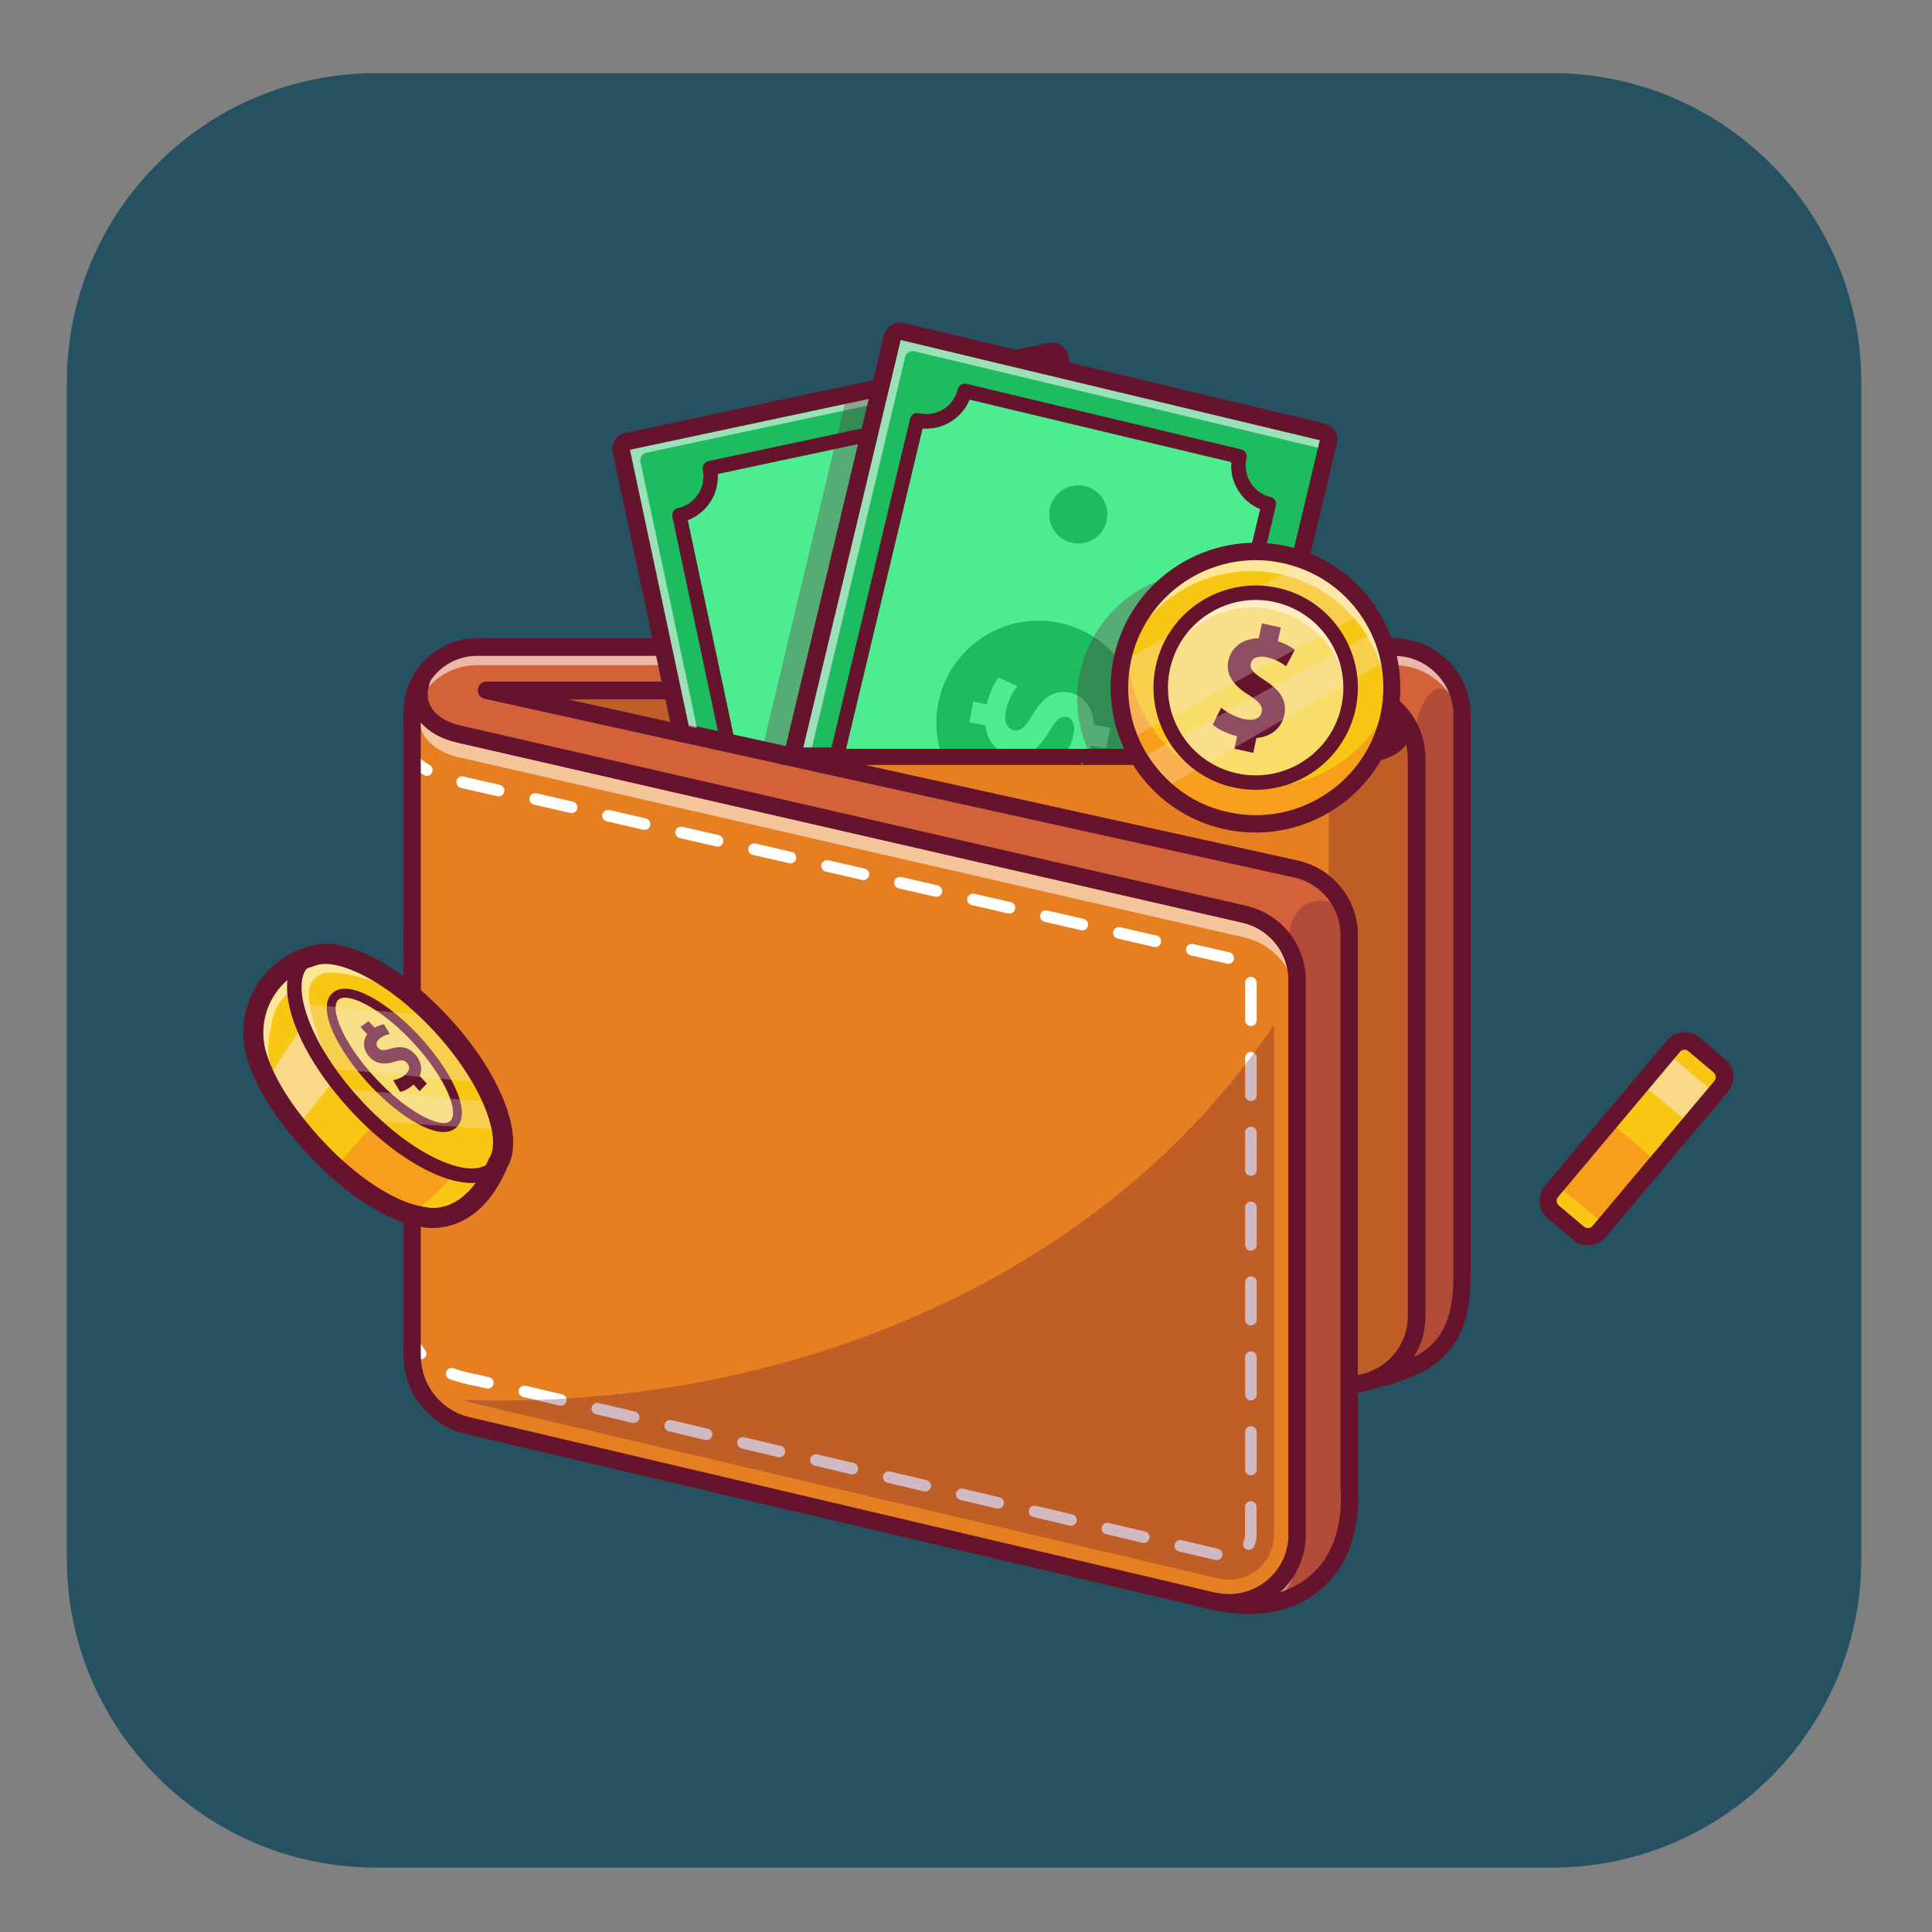 <?xml version="1.0" encoding="utf-8"?>
<!-- Generator: Adobe Illustrator 27.6.1, SVG Export Plug-In . SVG Version: 6.00 Build 0)  -->
<svg version="1.1" id="Layer_1" xmlns="http://www.w3.org/2000/svg" xmlns:xlink="http://www.w3.org/1999/xlink" x="0px" y="0px"
	 viewBox="0 0 150 150" style="enable-background:new 0 0 150 150;" xml:space="preserve">
<rect x="0" y="0" width="150" height="150" fill="#808080" stroke="none"/>
<style type="text/css">
	.st0{fill:#E67E22;}
	.st1{fill:#66142E;}
	.st2{fill:#FFFFFF;}
	.st3{opacity:0.55;}
	.st4{fill:none;stroke:#66142E;stroke-width:0;stroke-miterlimit:10;}
	.st5{opacity:0.3;}
	.st6{fill:#D3623B;}
	.st7{fill:#1EBC61;}
	.st8{fill:#4EEC91;}
	.st9{fill:#F7C714;}
	.st10{fill:#F89E1D;}
	.st11{fill:#F9DD6A;}
	.st12{opacity:0.27;}
	.st13{fill:#FCE5E5;}
	.st14{opacity:0.27;clip-path:url(#SVGID_00000083079260355057839800000009950775428000519339_);}
</style>
<g>
	<g>
		<defs>
			<path id="SVGID_1_" d="M120.51,145H29.2c-13.26,0-24.01-10.75-24.01-24.01v-91.3c0-13.26,10.75-24.01,24.01-24.01h91.3
				c13.26,0,24.01,10.75,24.01,24.01v91.3C144.52,134.25,133.77,145,120.51,145z"/>
		</defs>
		<use xlink:href="#SVGID_1_"  style="overflow:visible;fill:#265160;"/>
		<clipPath id="SVGID_00000054987332463113641160000016071102561851628708_">
			<use xlink:href="#SVGID_1_"  style="overflow:visible;"/>
		</clipPath>
	</g>
</g>
<g>
	<g>
		<g>
			<g>
				<g>
					<path class="st0" d="M95.43,124.56c-0.36,0-0.73-0.04-1.09-0.11c-0.05-0.01-0.11-0.02-0.16-0.04L36.3,110.8
						c-1.31-0.31-2.47-1.07-3.27-2.15l-0.04-0.05c-0.72-0.99-1.1-2.15-1.1-3.38V55.29c0-1.02,0.3-2.01,0.87-2.86l0.2,0.11
						c-0.39,0.91-0.4,1.78-0.03,2.52c0.44,0.87,1.4,1.52,2.7,1.82l61.04,14.01c2.45,0.58,4.16,2.74,4.16,5.26v43.03
						C100.82,122.14,98.4,124.56,95.43,124.56z"/>
				</g>
				<g>
					<path class="st1" d="M32.85,52.49c-0.96,2.24,0.38,3.94,2.74,4.49c0.01,0,0.01,0,0.02,0l61.02,14
						c2.39,0.56,4.08,2.69,4.08,5.15v43.03c0,2.99-2.44,5.29-5.28,5.29c-0.35,0-0.71-0.04-1.07-0.11c-0.05-0.01-0.1-0.02-0.16-0.03
						l-57.89-13.62c-1.34-0.31-2.47-1.1-3.24-2.15h0c-0.68-0.94-1.08-2.08-1.08-3.31V55.29C32,54.26,32.31,53.29,32.85,52.49
						 M32.66,52.37c-0.58,0.87-0.89,1.88-0.89,2.93v49.94c0,1.25,0.39,2.44,1.12,3.44l0.07,0.09h0c0.82,1.08,1.99,1.83,3.3,2.14
						l57.89,13.62c0.05,0.01,0.11,0.03,0.17,0.04c0.36,0.07,0.74,0.11,1.11,0.11c3.03,0,5.5-2.47,5.5-5.51V76.13
						c0-2.57-1.75-4.78-4.25-5.37l-61.02-14l-0.01,0l-0.02,0l0,0c-1.26-0.29-2.19-0.92-2.62-1.76c-0.35-0.7-0.34-1.54,0.04-2.42
						L32.66,52.37L32.66,52.37z"/>
				</g>
			</g>
			<g>
				<g>
					<path class="st2" d="M33.14,60.24c-0.08,0-0.15-0.02-0.22-0.06c-0.48-0.28-0.89-0.6-1.25-0.99c-0.17-0.18-0.16-0.47,0.03-0.63
						c0.18-0.17,0.47-0.16,0.63,0.02c0.3,0.32,0.63,0.59,1.03,0.82c0.22,0.12,0.29,0.4,0.17,0.61
						C33.45,60.16,33.3,60.24,33.14,60.24z"/>
				</g>
				<g>
					<path class="st2" d="M94.46,121.13c-0.03,0-0.07,0-0.1-0.01l-2.83-0.67c-0.24-0.06-0.39-0.3-0.33-0.54
						c0.06-0.24,0.3-0.39,0.54-0.33l2.83,0.67c0.24,0.06,0.39,0.3,0.33,0.54C94.85,120.99,94.67,121.13,94.46,121.13z M96.96,120.33
						c-0.06,0-0.13-0.01-0.19-0.04c-0.23-0.1-0.32-0.37-0.22-0.6c0.07-0.16,0.11-0.34,0.11-0.53V117c0-0.25,0.2-0.45,0.45-0.45
						c0.25,0,0.45,0.2,0.45,0.45v2.17c0,0.32-0.07,0.63-0.2,0.91C97.29,120.23,97.13,120.33,96.96,120.33z M88.8,119.79
						c-0.03,0-0.07,0-0.1-0.01l-2.83-0.67c-0.24-0.06-0.39-0.3-0.33-0.54c0.06-0.24,0.3-0.39,0.54-0.33l2.83,0.67
						c0.24,0.06,0.39,0.3,0.33,0.54C89.19,119.66,89.01,119.79,88.8,119.79z M83.15,118.46c-0.03,0-0.07,0-0.1-0.01l-2.83-0.67
						c-0.24-0.06-0.39-0.3-0.33-0.54c0.06-0.24,0.3-0.39,0.54-0.33l2.83,0.67c0.24,0.06,0.39,0.3,0.33,0.54
						C83.53,118.32,83.35,118.46,83.15,118.46z M77.49,117.13c-0.03,0-0.07,0-0.1-0.01l-2.83-0.67c-0.24-0.06-0.39-0.3-0.33-0.54
						c0.06-0.24,0.3-0.39,0.54-0.33l2.83,0.67c0.24,0.06,0.39,0.3,0.33,0.54C77.88,116.99,77.69,117.13,77.49,117.13z M71.83,115.8
						c-0.03,0-0.07,0-0.1-0.01l-2.83-0.67c-0.24-0.06-0.39-0.3-0.33-0.54c0.06-0.24,0.3-0.39,0.54-0.33l2.83,0.67
						c0.24,0.06,0.39,0.3,0.33,0.54C72.22,115.66,72.03,115.8,71.83,115.8z M97.12,114.54c-0.25,0-0.45-0.2-0.45-0.45v-2.91
						c0-0.25,0.2-0.45,0.45-0.45c0.25,0,0.45,0.2,0.45,0.45v2.91C97.57,114.34,97.37,114.54,97.12,114.54z M66.17,114.47
						c-0.03,0-0.07,0-0.1-0.01l-2.83-0.67c-0.24-0.06-0.39-0.3-0.33-0.54c0.06-0.24,0.3-0.39,0.54-0.33l2.83,0.67
						c0.24,0.06,0.39,0.3,0.33,0.54C66.56,114.33,66.38,114.47,66.17,114.47z M60.51,113.14c-0.03,0-0.07,0-0.1-0.01l-2.83-0.67
						c-0.24-0.06-0.39-0.3-0.33-0.54c0.06-0.24,0.3-0.39,0.54-0.33l2.83,0.67c0.24,0.06,0.39,0.3,0.33,0.54
						C60.9,113,60.72,113.14,60.51,113.14z M54.86,111.81c-0.03,0-0.07,0-0.1-0.01l-2.83-0.67c-0.24-0.06-0.39-0.3-0.33-0.54
						c0.06-0.24,0.3-0.39,0.54-0.33l2.83,0.67c0.24,0.06,0.39,0.3,0.33,0.54C55.24,111.67,55.06,111.81,54.86,111.81z M49.2,110.48
						c-0.03,0-0.07,0-0.1-0.01l-2.83-0.67c-0.24-0.06-0.39-0.3-0.33-0.54c0.06-0.24,0.3-0.39,0.54-0.33l2.83,0.67
						c0.24,0.06,0.39,0.3,0.33,0.54C49.59,110.34,49.4,110.48,49.2,110.48z M43.54,109.14c-0.03,0-0.07,0-0.1-0.01l-2.83-0.67
						c-0.24-0.06-0.39-0.3-0.33-0.54c0.06-0.24,0.3-0.39,0.54-0.33l2.83,0.67c0.24,0.06,0.39,0.3,0.33,0.54
						C43.93,109.01,43.74,109.14,43.54,109.14z M97.12,108.73c-0.25,0-0.45-0.2-0.45-0.45v-2.91c0-0.25,0.2-0.45,0.45-0.45
						c0.25,0,0.45,0.2,0.45,0.45v2.91C97.57,108.53,97.37,108.73,97.12,108.73z M37.88,107.81c-0.03,0-0.07,0-0.1-0.01l-0.74-0.17
						c-0.8-0.15-1.51-0.33-2.13-0.56c-0.23-0.08-0.35-0.34-0.27-0.57c0.08-0.23,0.34-0.35,0.57-0.27c0.57,0.21,1.23,0.38,2.01,0.52
						l0.76,0.18c0.24,0.06,0.39,0.3,0.33,0.54C38.27,107.67,38.09,107.81,37.88,107.81z M97.12,102.91c-0.25,0-0.45-0.2-0.45-0.45
						v-2.91c0-0.25,0.2-0.45,0.45-0.45c0.25,0,0.45,0.2,0.45,0.45v2.91C97.57,102.71,97.37,102.91,97.12,102.91z M97.12,97.1
						c-0.25,0-0.45-0.2-0.45-0.45v-2.91c0-0.25,0.2-0.45,0.45-0.45c0.25,0,0.45,0.2,0.45,0.45v2.91
						C97.57,96.9,97.37,97.1,97.12,97.1z M97.12,91.29c-0.25,0-0.45-0.2-0.45-0.45v-2.91c0-0.25,0.2-0.45,0.45-0.45
						c0.25,0,0.45,0.2,0.45,0.45v2.91C97.57,91.09,97.37,91.29,97.12,91.29z M97.12,85.48c-0.25,0-0.45-0.2-0.45-0.45v-2.91
						c0-0.25,0.2-0.45,0.45-0.45c0.25,0,0.45,0.2,0.45,0.45v2.91C97.57,85.28,97.37,85.48,97.12,85.48z M97.12,79.66
						c-0.25,0-0.45-0.2-0.45-0.45v-2.91c0-0.25,0.2-0.45,0.45-0.45c0.25,0,0.45,0.2,0.45,0.45v2.91
						C97.57,79.46,97.37,79.66,97.12,79.66z M95.36,74.83c-0.03,0-0.07,0-0.1-0.01l-2.83-0.65c-0.24-0.06-0.39-0.3-0.34-0.54
						c0.06-0.24,0.3-0.39,0.54-0.34l2.83,0.65c0.24,0.06,0.39,0.3,0.34,0.54C95.75,74.69,95.57,74.83,95.36,74.83z M89.7,73.53
						c-0.03,0-0.07,0-0.1-0.01l-2.83-0.65c-0.24-0.06-0.39-0.3-0.34-0.54c0.06-0.24,0.3-0.39,0.54-0.34l2.83,0.65
						c0.24,0.06,0.39,0.3,0.34,0.54C90.09,73.39,89.9,73.53,89.7,73.53z M84.03,72.23c-0.03,0-0.07,0-0.1-0.01l-2.83-0.65
						c-0.24-0.06-0.39-0.3-0.34-0.54c0.06-0.24,0.3-0.39,0.54-0.34l2.83,0.65c0.24,0.06,0.39,0.3,0.34,0.54
						C84.42,72.09,84.24,72.23,84.03,72.23z M78.37,70.93c-0.03,0-0.07,0-0.1-0.01l-2.83-0.65c-0.24-0.06-0.39-0.3-0.34-0.54
						c0.06-0.24,0.3-0.39,0.54-0.34l2.83,0.65c0.24,0.06,0.39,0.3,0.34,0.54C78.76,70.79,78.57,70.93,78.37,70.93z M72.7,69.63
						c-0.03,0-0.07,0-0.1-0.01l-2.83-0.65c-0.24-0.06-0.39-0.3-0.34-0.54s0.3-0.39,0.54-0.34l2.83,0.65
						c0.24,0.06,0.39,0.3,0.34,0.54C73.09,69.49,72.91,69.63,72.7,69.63z M67.04,68.33c-0.03,0-0.07,0-0.1-0.01l-2.83-0.65
						c-0.24-0.06-0.39-0.3-0.34-0.54c0.06-0.24,0.3-0.39,0.54-0.34l2.83,0.65c0.24,0.06,0.39,0.3,0.34,0.54
						C67.43,68.19,67.24,68.33,67.04,68.33z M61.37,67.03c-0.03,0-0.07,0-0.1-0.01l-2.83-0.65c-0.24-0.06-0.39-0.3-0.34-0.54
						c0.06-0.24,0.3-0.39,0.54-0.34l2.83,0.65c0.24,0.06,0.39,0.3,0.34,0.54C61.76,66.89,61.58,67.03,61.37,67.03z M55.71,65.73
						c-0.03,0-0.07,0-0.1-0.01l-2.83-0.65c-0.24-0.06-0.39-0.3-0.34-0.54c0.06-0.24,0.3-0.39,0.54-0.34l2.83,0.65
						c0.24,0.06,0.39,0.3,0.34,0.54C56.1,65.59,55.91,65.73,55.71,65.73z M50.04,64.43c-0.03,0-0.07,0-0.1-0.01l-2.83-0.65
						c-0.24-0.06-0.39-0.3-0.34-0.54c0.06-0.24,0.3-0.39,0.54-0.34l2.83,0.65c0.24,0.06,0.39,0.3,0.34,0.54
						C50.43,64.29,50.25,64.43,50.04,64.43z M44.38,63.13c-0.03,0-0.07,0-0.1-0.01l-2.83-0.65c-0.24-0.06-0.39-0.3-0.34-0.54
						c0.06-0.24,0.3-0.39,0.54-0.34l2.83,0.65c0.24,0.06,0.39,0.3,0.34,0.54C44.77,62.99,44.58,63.13,44.38,63.13z M38.71,61.83
						c-0.03,0-0.07,0-0.1-0.01l-2.83-0.65c-0.24-0.06-0.39-0.3-0.34-0.54c0.06-0.24,0.3-0.39,0.54-0.34l2.83,0.65
						c0.24,0.06,0.39,0.3,0.34,0.54C39.1,61.69,38.92,61.83,38.71,61.83z"/>
				</g>
				<g>
					<path class="st2" d="M32.65,105.54c-0.13,0-0.26-0.06-0.35-0.17c-0.36-0.44-0.6-0.93-0.73-1.47c-0.06-0.24,0.09-0.48,0.33-0.54
						c0.24-0.06,0.48,0.09,0.54,0.33c0.1,0.41,0.29,0.79,0.56,1.12c0.16,0.19,0.13,0.48-0.06,0.63
						C32.85,105.51,32.75,105.54,32.65,105.54z"/>
				</g>
			</g>
			<g class="st3">
				<g>
					<path class="st2" d="M32.64,54.63C32.23,55.36,32,56.2,32,57.09v-1.8c0-1.04,0.31-2,0.85-2.8C32.51,53.28,32.46,54,32.64,54.63
						z"/>
				</g>
				<g>
					<path class="st4" d="M32.64,54.63C32.23,55.36,32,56.2,32,57.09v-1.8c0-1.04,0.31-2,0.85-2.8C32.51,53.28,32.46,54,32.64,54.63
						z"/>
				</g>
			</g>
			<g class="st3">
				<path class="st2" d="M100.71,76.14v1.8c0-2.45-1.69-4.59-4.08-5.15l-61.02-14c-0.01,0-0.01,0-0.02,0
					c-2.19-0.51-3.5-2.01-2.91-4.01c0.37,1.09,1.44,1.87,2.91,2.22c0.01,0,0.01,0,0.02,0l61.02,14
					C99.02,71.55,100.71,73.68,100.71,76.14z"/>
			</g>
			<g class="st3">
				<g>
					<path class="st2" d="M32.85,54.29c-0.07,0.16-0.13,0.32-0.17,0.48c-0.02-0.04-0.03-0.09-0.04-0.13
						C32.7,54.52,32.77,54.4,32.85,54.29z"/>
				</g>
				<g>
					<path class="st4" d="M32.85,54.29c-0.07,0.16-0.13,0.32-0.17,0.48c-0.02-0.04-0.03-0.09-0.04-0.13
						C32.7,54.52,32.77,54.4,32.85,54.29z"/>
				</g>
			</g>
			<g>
				<path class="st1" d="M95.43,125.12c-0.4,0-0.8-0.04-1.2-0.12c-0.05-0.01-0.12-0.02-0.19-0.04l-57.87-13.62
					c-2.85-0.67-4.84-3.18-4.84-6.11V55.29c0-1.14,0.33-2.23,0.96-3.18c0.19-0.29,0.58-0.38,0.88-0.22c0.31,0.17,0.44,0.54,0.3,0.86
					c-0.33,0.77-0.35,1.45-0.05,2.04c0.36,0.72,1.19,1.26,2.32,1.53c0.01,0,0.01,0,0.02,0l61.02,14c2.71,0.64,4.6,3.02,4.6,5.8
					v43.03c0,1.8-0.8,3.48-2.19,4.62C98.11,124.66,96.79,125.12,95.43,125.12z M32.67,56.09v49.14c0,2.3,1.56,4.28,3.8,4.8
					l57.89,13.62c0.05,0.01,0.08,0.02,0.12,0.03c1.38,0.28,2.78-0.06,3.86-0.94c1.08-0.88,1.7-2.18,1.7-3.57V76.13
					c0-2.15-1.46-4-3.56-4.49l-61.02-14c-0.01,0-0.01,0-0.02-0.01l0,0C34.25,57.36,33.3,56.82,32.67,56.09z"/>
			</g>
			<g>
				<g>
					<path class="st0" d="M104.64,72.63c0-1.4-0.55-2.72-1.56-3.7c-0.67-0.66-1.51-1.12-2.43-1.34L36.73,53.49h67.97
						c1.65,0,3.19,0.74,4.22,2.03c0.77,0.96,1.18,2.13,1.18,3.37v43.32c0,0.6-0.1,1.19-0.29,1.75c-0.52,1.51-1.68,2.71-3.17,3.28
						c-0.6,0.23-1.24,0.35-1.89,0.36l-0.11,0V72.63z"/>
				</g>
				<g>
					<g>
						<path class="st1" d="M104.7,53.6c1.67,0,3.16,0.78,4.13,1.99c0.73,0.9,1.16,2.05,1.16,3.3v43.32c0,0.6-0.1,1.18-0.29,1.72
							c-0.51,1.48-1.65,2.66-3.1,3.22c-0.57,0.22-1.2,0.34-1.85,0.35V72.63c0-1.46-0.6-2.81-1.59-3.78
							c-0.67-0.66-1.52-1.14-2.49-1.37L37.76,53.6H104.7 M104.7,53.37H37.76H35.7l2.01,0.44l62.91,13.89
							c0.9,0.21,1.72,0.66,2.38,1.31c0.98,0.96,1.52,2.25,1.52,3.62v34.85v0.23l0.23,0c0.66-0.01,1.31-0.13,1.93-0.37
							c1.53-0.58,2.7-1.81,3.24-3.35c0.2-0.57,0.3-1.18,0.3-1.79V58.89c0-1.27-0.42-2.46-1.21-3.44
							C107.95,54.13,106.39,53.37,104.7,53.37L104.7,53.37z"/>
					</g>
				</g>
			</g>
			<g class="st5">
				<path class="st1" d="M109.99,58.89v43.32c0,0.6-0.1,1.18-0.29,1.72c-0.51,1.48-1.65,2.66-3.1,3.22
					c-0.57,0.22-1.2,0.34-1.85,0.35V72.63c0-1.46-0.6-2.81-1.59-3.78v-9.48l1.2-0.67c2.86-0.08,5.05-0.62,4.47-3.11
					C109.56,56.49,109.99,57.64,109.99,58.89z"/>
			</g>
			<g>
				<path class="st1" d="M104.75,108.16c-0.18,0-0.35-0.07-0.47-0.19c-0.13-0.13-0.2-0.3-0.2-0.48V72.63c0-2.15-1.46-4-3.56-4.49
					l-62.9-13.89c-0.34-0.07-0.56-0.39-0.52-0.73c0.04-0.34,0.33-0.6,0.67-0.6h66.94c3.29,0,5.96,2.67,5.96,5.96v43.32
					c0,0.66-0.11,1.32-0.32,1.94c-0.57,1.67-1.85,2.99-3.5,3.62C106.18,108.02,105.48,108.15,104.75,108.16
					C104.76,108.16,104.75,108.16,104.75,108.16z M43.94,54.27l56.88,12.56c2.71,0.64,4.6,3.02,4.6,5.8v34.12
					c0.32-0.05,0.63-0.13,0.93-0.25c1.28-0.49,2.26-1.51,2.71-2.81c0.17-0.48,0.25-0.99,0.25-1.5V58.89c0-2.54-2.07-4.61-4.61-4.61
					H43.94z"/>
			</g>
			<g class="st5">
				<polygon class="st1" points="38.89,53.85 52.2,53.85 52.74,56.57 				"/>
			</g>
			<g class="st5">
				<path class="st1" d="M60.87,58.7h0.65h3.46h28.86h3.46h6.33c5.05,0.1,6.04-1.63,4.81-3.55c-1.58-2.03-5.47-1.87-10.03-1.07
					L60.87,58.7z"/>
			</g>
			<g>
				<g>
					<path class="st6" d="M96.93,124.76c-0.84,0-1.71-0.1-2.59-0.3l0.05-0.22c0.35,0.07,0.7,0.11,1.05,0.11
						c2.85,0,5.16-2.32,5.16-5.18V76.13c0-0.8-0.19-1.6-0.55-2.32c-0.69-1.38-1.94-2.37-3.44-2.72L35.55,57.09
						c-1.35-0.31-2.36-1-2.83-1.93c-0.4-0.79-0.39-1.73,0.03-2.71c0.97-1.46,2.58-2.32,4.31-2.32h71.17c2.98,0,5.4,2.42,5.4,5.4
						v43.32c0.08,5.69-2.3,7.29-7,8.4l-0.07-0.21c1.43-0.55,2.54-1.7,3.04-3.15c0.19-0.54,0.28-1.11,0.28-1.68V58.89
						c0-0.47-0.06-0.94-0.19-1.38l0-0.01v0c-0.62-2.23-2.67-3.78-4.98-3.78H38.79l61.91,13.67c1.71,0.4,3.12,1.62,3.78,3.25
						c0.26,0.64,0.39,1.31,0.39,2.01v42.82c0.19,2.89-0.54,5.31-2.11,6.98C101.33,123.95,99.31,124.76,96.93,124.76z"/>
				</g>
				<g>
					<g>
						<path class="st1" d="M108.22,50.24c2.92,0,5.29,2.37,5.29,5.29v43.32c0.08,5.72-2.41,7.23-6.91,8.29
							c1.45-0.56,2.6-1.74,3.1-3.22c0.19-0.54,0.29-1.12,0.29-1.72V58.89c0-0.49-0.07-0.96-0.19-1.41v0
							c-0.62-2.23-2.67-3.88-5.1-3.88H37.76l62.91,13.89c1.72,0.4,3.07,1.62,3.7,3.18c0.25,0.61,0.38,1.28,0.38,1.96v42.82
							c0.38,5.88-3.07,9.19-7.82,9.19c-0.82,0-1.68-0.1-2.57-0.3c0.36,0.07,0.72,0.11,1.07,0.11c2.84,0,5.28-2.3,5.28-5.29V76.13
							c0-0.84-0.2-1.65-0.56-2.37c-0.68-1.37-1.95-2.41-3.52-2.78l-61.02-14c-0.01,0-0.01,0-0.02,0c-2.36-0.55-3.7-2.25-2.74-4.49
							c0.9-1.36,2.45-2.25,4.2-2.25H108.22 M108.22,50.02H37.05c-1.77,0-3.41,0.88-4.39,2.35l-0.01,0.02l-0.01,0.02
							c-0.43,1.01-0.44,1.98-0.02,2.8c0.49,0.96,1.52,1.67,2.91,1.99l0.01,0l0.02,0l0,0l61.02,14c1.47,0.34,2.69,1.31,3.37,2.66
							c0.35,0.7,0.54,1.48,0.54,2.27v43.03c0,2.79-2.27,5.06-5.05,5.06c-0.34,0-0.68-0.04-1.02-0.1l-0.09,0.44
							c0.89,0.2,1.77,0.31,2.62,0.31c2.41,0,4.46-0.82,5.91-2.36c1.59-1.69,2.33-4.13,2.14-7.06V72.63c0-0.71-0.13-1.4-0.4-2.05
							c-0.67-1.67-2.11-2.91-3.85-3.32L39.82,53.82h64.88c2.26,0,4.26,1.51,4.87,3.68v0l0.01,0.03c0.12,0.43,0.18,0.88,0.18,1.35
							v43.32c0,0.56-0.09,1.12-0.28,1.64c-0.49,1.42-1.57,2.54-2.97,3.08l0.13,0.43c1.96-0.46,3.95-1.08,5.28-2.46
							c1.27-1.32,1.84-3.24,1.8-6.05V55.53C113.73,52.49,111.26,50.02,108.22,50.02L108.22,50.02z"/>
					</g>
				</g>
			</g>
			<g class="st3">
				<g>
					<path class="st2" d="M100.71,119.16v1.4c0,1.53-0.64,2.89-1.65,3.84c-1.41,0.33-3,0.32-4.69-0.06
						C97.63,125.01,100.71,122.52,100.71,119.16z"/>
				</g>
				<g>
					<path class="st4" d="M100.71,119.16v1.4c0,1.53-0.64,2.89-1.65,3.84c-1.41,0.33-3,0.32-4.69-0.06
						C97.63,125.01,100.71,122.52,100.71,119.16z"/>
				</g>
			</g>
			<g class="st3">
				<g>
					<path class="st2" d="M104.75,115.45c0.04,0.55,0.04,1.07,0.01,1.57c0-0.06,0-0.11-0.01-0.17V115.45z"/>
				</g>
				<g>
					<path class="st4" d="M104.75,115.45c0.04,0.55,0.04,1.07,0.01,1.57c0-0.06,0-0.11-0.01-0.17V115.45z"/>
				</g>
			</g>
			<g class="st3">
				<g>
					<path class="st2" d="M109.7,103.92c0.19-0.54,0.29-1.12,0.29-1.72v1.4c0,0.6-0.1,1.18-0.29,1.72
						c-0.12,0.36-0.29,0.71-0.48,1.03c-0.78,0.31-1.65,0.56-2.62,0.79C108.05,106.58,109.2,105.4,109.7,103.92z"/>
				</g>
				<g>
					<path class="st4" d="M109.7,103.92c0.19-0.54,0.29-1.12,0.29-1.72v1.4c0,0.6-0.1,1.18-0.29,1.72
						c-0.12,0.36-0.29,0.71-0.48,1.03c-0.78,0.31-1.65,0.56-2.62,0.79C108.05,106.58,109.2,105.4,109.7,103.92z"/>
				</g>
			</g>
			<g class="st3">
				<path class="st2" d="M113.51,55.53v1.4c0-2.92-2.37-5.29-5.29-5.29H37.05c-1.75,0-3.3,0.89-4.2,2.25
					c-0.1,0.24-0.18,0.46-0.23,0.69c-0.16-0.62-0.1-1.32,0.23-2.09c0.9-1.36,2.45-2.25,4.2-2.25h71.17
					C111.14,50.24,113.51,52.61,113.51,55.53z"/>
			</g>
			<g class="st5">
				<path class="st1" d="M104.75,115.45c0.44,6.9-4.38,10.26-10.39,8.89c3.26,0.67,6.34-1.83,6.34-5.18V76.14
					c0-0.84-0.2-1.65-0.56-2.37c-0.49-3.39,2.04-4.82,4.22-3.1c0.25,0.61,0.38,1.28,0.38,1.96V115.45z"/>
			</g>
			<g>
				<path class="st1" d="M96.95,125.32c-0.88,0-1.79-0.11-2.73-0.32c-0.36-0.08-0.59-0.44-0.51-0.8c0.08-0.36,0.43-0.59,0.79-0.52
					c1.36,0.28,2.76-0.07,3.84-0.95c1.08-0.88,1.7-2.18,1.7-3.57V76.13c0-2.15-1.46-4-3.56-4.49l-61.02-14c-0.01,0-0.01,0-0.02-0.01
					l0,0c-1.53-0.36-2.67-1.15-3.22-2.23c-0.48-0.95-0.47-2.05,0.01-3.18c0.02-0.04,0.04-0.07,0.06-0.11
					c1.07-1.6,2.85-2.55,4.76-2.55h71.17c3.29,0,5.96,2.67,5.96,5.96v43.32c0.08,6-2.66,7.82-7.43,8.95
					c-0.34,0.08-0.69-0.12-0.8-0.46c-0.1-0.34,0.07-0.7,0.4-0.83c1.28-0.49,2.26-1.51,2.71-2.81c0.17-0.48,0.25-0.99,0.25-1.5V58.89
					c0-2.54-2.07-4.61-4.61-4.61H43.94l56.88,12.56c2.71,0.64,4.6,3.02,4.6,5.8v42.8c0.21,3.38-0.8,6.2-2.87,7.96
					C101.06,124.66,99.13,125.32,96.95,125.32z M35.76,56.33l61.02,14c2.71,0.64,4.6,3.02,4.6,5.8v43.03c0,1.72-0.73,3.33-2,4.46
					c0.86-0.27,1.64-0.69,2.31-1.26c1.76-1.5,2.59-3.87,2.39-6.87c0-0.01,0-0.03,0-0.04V72.63c0-2.15-1.46-4-3.56-4.49l-62.9-13.89
					c-0.34-0.07-0.56-0.39-0.52-0.73c0.04-0.34,0.33-0.6,0.67-0.6h66.94c3.29,0,5.96,2.67,5.96,5.96v43.32
					c0,0.66-0.11,1.32-0.32,1.94c-0.15,0.43-0.35,0.85-0.59,1.23c2.12-1.09,3.13-2.87,3.08-6.51l0-43.33c0-2.54-2.07-4.61-4.61-4.61
					H37.05c-1.45,0-2.79,0.71-3.61,1.9c-0.31,0.74-0.31,1.41-0.02,1.98c0.36,0.72,1.19,1.26,2.32,1.53
					C35.74,56.32,35.75,56.33,35.76,56.33L35.76,56.33z"/>
			</g>
			<g>
				<path class="st1" d="M104.03,59.38c-0.14,0-0.27,0-0.42,0l-42.75,0c-0.37,0-0.67-0.3-0.67-0.67c0-0.37,0.3-0.67,0.67-0.67h42.76
					c3.48,0.06,4.32-0.74,4.51-1.1c0.25-0.44-0.01-1.01-0.27-1.42c-0.2-0.31-0.11-0.73,0.2-0.93s0.73-0.11,0.93,0.21
					c0.83,1.3,0.63,2.24,0.31,2.8C108.65,58.78,106.88,59.38,104.03,59.38z"/>
			</g>
			<g>
				<g>
					<g>
						<path class="st7" d="M88.87,58.7l-24.1,0.17l-0.04-0.01l-5.42-1.2l-2.94-0.65l-3.61-0.8L52.2,53.6l-0.71-3.36l-3.25-15.27
							c-0.07-0.31,0.13-0.62,0.45-0.69l17.08-3.64l2.6-0.55l7.22-1.54l3.33-0.71h0l2.68-0.57c0.31-0.07,0.62,0.13,0.69,0.45
							l0.21,0.98l0.34,1.58l4.25,19.95l0.71,3.36L88.87,58.7z"/>
					</g>
					<g>
						<path class="st1" d="M64.75,58.98l-0.05-0.01l-12.04-2.66l-1.29-6.05L48.12,35c-0.08-0.37,0.16-0.74,0.53-0.82l30.24-6.43
							l2.66-0.57c0.37-0.08,0.74,0.16,0.82,0.53l6.62,31.11l-0.14,0L64.75,58.98z M52.85,56.12l11.93,2.63l23.95-0.17l-6.57-30.84
							c-0.03-0.12-0.1-0.23-0.2-0.3c-0.11-0.07-0.23-0.09-0.35-0.06l-32.9,7c-0.25,0.05-0.41,0.3-0.36,0.56L52.85,56.12z"/>
					</g>
				</g>
				<g class="st3">
					<path class="st2" d="M82.39,28.29l-2.01,0.43h0l-10.54,2.24l-19.67,4.19c-0.31,0.07-0.52,0.38-0.45,0.69l3.25,15.27l0.71,3.36
						l0.43,2.05l-1.37-0.3L52.2,53.6l-0.71-3.36l-3.25-15.27c-0.07-0.31,0.13-0.62,0.45-0.69l19.67-4.19l10.54-2.24h0l2.68-0.57
						c0.31-0.07,0.62,0.13,0.69,0.45L82.39,28.29z"/>
				</g>
				<g>
					<g>
						<path class="st8" d="M85.42,58.7l-20.7,0.16l-8.36-1.85l-0.73-3.42l-0.71-3.36L52.74,40c1.66-0.35,2.71-1.98,2.36-3.64
							l12.38-2.63l9.07-1.93c0.35,1.66,1.98,2.71,3.64,2.36l3.42,16.09l0.71,3.36L85.42,58.7z"/>
					</g>
					<g>
						<path class="st1" d="M64.71,58.97l-0.01,0l-8.43-1.86l-1.46-6.85l-2.2-10.35l0.11-0.02c1.59-0.34,2.61-1.91,2.28-3.51
							l-0.02-0.11l0.11-0.02l21.56-4.59l0.02,0.11c0.34,1.59,1.91,2.61,3.51,2.28l0.11-0.02l0.02,0.11l5.25,24.68L64.71,58.97z
							 M56.46,56.92l8.28,1.83l20.55-0.16l-5.17-24.3c-1.64,0.29-3.24-0.74-3.64-2.36l-21.23,4.52c0.29,1.64-0.74,3.24-2.36,3.64
							L56.46,56.92z"/>
					</g>
				</g>
				<g class="st5">
					<polygon class="st1" points="88.87,58.7 64.76,58.87 64.73,58.86 59.3,57.66 65.76,30.64 68.35,30.09 75.57,28.56 82.82,30.29 
						87.07,50.24 87.78,53.6 					"/>
				</g>
				<g>
					<path class="st1" d="M88.87,59.37c-0.31,0-0.59-0.22-0.66-0.53l-6.58-30.89l-2.59,0.55c-0.01,0-0.02,0-0.03,0.01l-30.1,6.41
						l4.66,21.88c0.08,0.36-0.15,0.72-0.52,0.8c-0.36,0.08-0.72-0.15-0.8-0.52l-4.68-21.97c-0.14-0.68,0.29-1.35,0.96-1.49
						l30.22-6.43c0.01,0,0.02,0,0.02,0l2.66-0.57c0.33-0.07,0.66-0.01,0.94,0.17c0.28,0.18,0.48,0.46,0.55,0.79l6.59,30.98
						c0.08,0.36-0.15,0.72-0.52,0.8C88.96,59.37,88.91,59.37,88.87,59.37z"/>
				</g>
				<g>
					<path class="st1" d="M85.42,59.26c-0.26,0-0.49-0.18-0.55-0.44l-5.12-24.04c-1.57,0.09-3.03-0.86-3.59-2.33L55.73,36.8
						c0.09,1.57-0.86,3.03-2.33,3.59l3.67,17.23c0.06,0.3-0.13,0.6-0.43,0.67c-0.3,0.06-0.6-0.13-0.67-0.43L52.2,40.11
						c-0.03-0.15,0-0.3,0.08-0.42c0.08-0.12,0.21-0.21,0.35-0.24c1.35-0.29,2.22-1.62,1.93-2.98c-0.06-0.3,0.13-0.6,0.43-0.67
						l21.45-4.56c0.15-0.03,0.3,0,0.42,0.08c0.12,0.08,0.21,0.21,0.24,0.35c0.29,1.35,1.62,2.22,2.98,1.93
						c0.3-0.06,0.6,0.13,0.67,0.43l5.23,24.55c0.06,0.3-0.13,0.6-0.43,0.67C85.5,59.26,85.46,59.26,85.42,59.26z"/>
				</g>
			</g>
			<g>
				<path class="st7" d="M103.15,34.24l-3.5,14.64L97.3,58.7H61.52l7.77-32.55c0.07-0.31,0.39-0.51,0.7-0.43l32.72,7.82
					C103.03,33.61,103.22,33.93,103.15,34.24z"/>
			</g>
			<g class="st3">
				<path class="st2" d="M103.15,34.24l-0.16,0.68l-32.01-7.65c-0.31-0.07-0.63,0.12-0.7,0.43l-7.4,30.99h-1.35l7.77-32.55
					c0.07-0.31,0.39-0.51,0.7-0.43l32.72,7.82C103.03,33.61,103.22,33.93,103.15,34.24z"/>
			</g>
			<g>
				<path class="st1" d="M97.3,59.37H61.52c-0.21,0-0.4-0.09-0.53-0.26c-0.13-0.16-0.17-0.37-0.13-0.57L68.64,26
					c0.16-0.67,0.84-1.09,1.51-0.93l32.72,7.82c0.67,0.16,1.09,0.84,0.93,1.51c0,0,0,0,0,0l-5.84,24.46
					C97.89,59.16,97.62,59.37,97.3,59.37z M62.37,58.03h34.4l5.7-23.85L69.93,26.4L62.37,58.03z M103.15,34.24L103.15,34.24
					L103.15,34.24z"/>
			</g>
			<g class="st5">
				<path class="st1" d="M113.51,56.11v42.74c0.08,5.72-2.41,7.23-6.91,8.29c1.45-0.56,2.6-1.74,3.1-3.22
					c0.19-0.54,0.29-1.12,0.29-1.72V58.89c0-0.49-0.07-0.96-0.19-1.41v0C109.99,53.81,112.44,51.31,113.51,56.11z"/>
			</g>
			<g>
				<path class="st8" d="M98.51,39.15L93.84,58.7H64.98l6.23-26.07c1.65,0.39,3.31-0.62,3.7-2.27l21.33,5.09
					C95.84,37.1,96.86,38.76,98.51,39.15z"/>
			</g>
			<g>
				<path class="st7" d="M82.12,48.33c-4.3-0.82-8.45,2-9.28,6.3c-0.27,1.41-0.14,2.8,0.29,4.07h14.99c0.12-0.35,0.22-0.72,0.29-1.1
					C89.24,53.3,86.42,49.15,82.12,48.33z"/>
			</g>
			<g>
				<path class="st8" d="M78.49,58.62c-1.03-0.2-1.83-0.97-1.98-2.3l-1.25-0.24l0.3-1.6l1.06,0.2c0.19-0.88,0.58-1.69,0.91-2.08
					l1.46,0.67c-0.35,0.45-0.75,1.16-0.9,1.95c-0.16,0.85,0.1,1.36,0.64,1.47c0.51,0.1,0.87-0.24,1.41-1.15
					c0.73-1.27,1.65-2.01,2.84-1.78c1.13,0.21,1.89,1.15,1.95,2.51l1.26,0.24l-0.3,1.6l-1.17-0.22c-0.18,0.63-0.43,1.1-0.68,1.45
					l-1.41-0.7c0.22-0.3,0.56-0.84,0.72-1.64c0.15-0.8-0.14-1.26-0.56-1.34c-0.52-0.1-0.84,0.32-1.44,1.3
					C80.53,58.3,79.64,58.84,78.49,58.62z"/>
			</g>
			<g>
				<circle class="st7" cx="83.72" cy="39.94" r="2.26"/>
			</g>
			<g class="st5">
				<path class="st1" d="M101.67,48.78l-2.34,9.81H84.64c-0.64-1.3-1-2.77-1-4.32c0-5.44,4.41-9.85,9.85-9.85
					C96.9,44.43,99.9,46.16,101.67,48.78z"/>
			</g>
			<g>
				<path class="st1" d="M93.84,59.26H64.98c-0.17,0-0.33-0.08-0.44-0.21c-0.11-0.13-0.15-0.31-0.11-0.48l6.23-26.07
					c0.07-0.3,0.37-0.49,0.68-0.42c1.35,0.32,2.7-0.51,3.02-1.86c0.03-0.14,0.13-0.27,0.25-0.35c0.13-0.08,0.28-0.1,0.42-0.07
					l21.33,5.09c0.3,0.07,0.49,0.37,0.42,0.68c-0.32,1.35,0.51,2.7,1.86,3.02c0.14,0.03,0.27,0.13,0.35,0.25
					c0.08,0.13,0.1,0.28,0.07,0.42l-4.67,19.55C94.32,59.08,94.1,59.26,93.84,59.26z M65.69,58.14h27.7l4.45-18.61
					c-1.45-0.6-2.37-2.08-2.24-3.65l-20.32-4.85c-0.6,1.45-2.08,2.37-3.65,2.24L65.69,58.14z"/>
			</g>
			<g class="st5">
				<path class="st1" d="M98.91,79.56v39.6c0,1.93-1.56,3.49-3.48,3.49c-0.24,0-0.47-0.02-0.71-0.07l-0.05-0.01l-57.94-13.63
					c-0.25-0.06-0.49-0.14-0.73-0.25C60.84,109.53,85.6,99.42,98.91,79.56z"/>
			</g>
		</g>
		<g>
			<g>
				<g>
					<path class="st9" d="M107.81,55.65c-1.25,5.7-6.89,9.31-12.59,8.06c-1.68-0.37-3.17-1.11-4.42-2.13
						c-0.92-0.75-1.71-1.66-2.33-2.66c-0.3-0.49-0.56-1-0.78-1.53c-0.76-1.85-1-3.93-0.59-6.03c0.02-0.08,0.03-0.16,0.05-0.24
						c1.25-5.71,6.89-9.32,12.59-8.07c0.6,0.13,1.17,0.31,1.72,0.53c1.95,0.79,3.58,2.13,4.72,3.8c0.32,0.47,0.61,0.97,0.86,1.49
						c0.5,1.06,0.83,2.21,0.95,3.41C108.12,53.38,108.06,54.52,107.81,55.65z"/>
				</g>
				<g>
					<path class="st4" d="M107.81,55.65c-1.25,5.7-6.89,9.31-12.59,8.06c-1.68-0.37-3.17-1.11-4.42-2.13
						c-0.92-0.75-1.71-1.66-2.33-2.66c-0.3-0.49-0.56-1-0.78-1.53c-0.76-1.85-1-3.93-0.59-6.03c0.02-0.08,0.03-0.16,0.05-0.24
						c1.25-5.71,6.89-9.32,12.59-8.07c0.6,0.13,1.17,0.31,1.72,0.53c1.95,0.79,3.58,2.13,4.72,3.8c0.32,0.47,0.61,0.97,0.86,1.49
						c0.5,1.06,0.83,2.21,0.95,3.41C108.12,53.38,108.06,54.52,107.81,55.65z"/>
				</g>
			</g>
			<g class="st3">
				<path class="st2" d="M107.81,55.65c-0.06,0.26-0.12,0.51-0.2,0.76c0.78-5.43-2.76-10.62-8.2-11.82
					c-5.45-1.19-10.83,2.05-12.39,7.3c0.04-0.26,0.08-0.52,0.14-0.77c1.25-5.71,6.89-9.32,12.59-8.07
					C105.45,44.31,109.06,49.95,107.81,55.65z"/>
			</g>
			<g>
				<path class="st10" d="M107.81,55.65c-1.25,5.7-6.89,9.31-12.59,8.06c-5.7-1.25-9.31-6.89-8.06-12.59
					c0.11-0.49,0.25-0.97,0.42-1.43c-0.39,5.17,3.07,9.97,8.28,11.11c5.21,1.14,10.36-1.77,12.17-6.63
					C107.99,54.67,107.92,55.16,107.81,55.65z"/>
			</g>
			<g>
				<g>
					<path class="st11" d="M95.91,60.59c-3.97-0.87-6.49-4.81-5.62-8.78c0.87-3.97,4.81-6.49,8.78-5.62s6.49,4.81,5.62,8.78
						C103.82,58.94,99.88,61.46,95.91,60.59z"/>
				</g>
				<g>
					<path class="st4" d="M95.91,60.59c-3.97-0.87-6.49-4.81-5.62-8.78c0.87-3.97,4.81-6.49,8.78-5.62s6.49,4.81,5.62,8.78
						C103.82,58.94,99.88,61.46,95.91,60.59z"/>
				</g>
			</g>
			<g class="st3">
				<path class="st2" d="M104.69,54.97c-0.04,0.19-0.09,0.38-0.15,0.57c0.52-3.77-1.95-7.37-5.73-8.2
					c-3.78-0.83-7.52,1.42-8.63,5.05c0.03-0.19,0.06-0.39,0.1-0.58c0.87-3.97,4.81-6.49,8.78-5.62S105.56,51,104.69,54.97z"/>
			</g>
			<g>
				<path class="st1" d="M99.71,55.53c-0.21,0.94-0.94,1.66-2.16,1.77l-0.25,1.15l-1.46-0.32l0.21-0.97
					c-0.81-0.2-1.54-0.58-1.89-0.89l0.65-1.32c0.4,0.33,1.05,0.72,1.78,0.88c0.78,0.17,1.26-0.06,1.37-0.55
					c0.1-0.47-0.2-0.81-1.02-1.33c-1.15-0.71-1.81-1.57-1.57-2.66c0.23-1.03,1.1-1.71,2.36-1.74l0.25-1.15l1.46,0.32l-0.23,1.07
					c0.58,0.18,1,0.42,1.32,0.66l-0.68,1.28c-0.27-0.21-0.76-0.54-1.49-0.7c-0.73-0.16-1.16,0.09-1.25,0.48
					c-0.1,0.48,0.27,0.78,1.16,1.36C99.47,53.65,99.94,54.48,99.71,55.53z"/>
			</g>
			<g class="st12">
				<path class="st13" d="M106.19,47.39l-18.49,10c-0.76-1.85-1-3.93-0.59-6.03l14.36-7.77C103.43,44.39,105.05,45.73,106.19,47.39z
					"/>
			</g>
			<g class="st12">
				<path class="st13" d="M107.82,51.16l-17.39,10c-0.92-0.75-1.34-1.23-1.96-2.24l18.57-10.04
					C107.55,49.94,107.7,49.96,107.82,51.16z"/>
			</g>
			<g>
				<path class="st1" d="M97.49,61.32c-0.56,0-1.13-0.06-1.7-0.18c-2.07-0.45-3.84-1.69-4.98-3.47c-1.14-1.79-1.52-3.91-1.07-5.98
					c0.45-2.07,1.69-3.84,3.47-4.98c1.79-1.14,3.91-1.52,5.98-1.07c2.07,0.45,3.84,1.69,4.98,3.47c1.14,1.79,1.52,3.91,1.07,5.98
					C104.42,58.79,101.13,61.32,97.49,61.32z M97.48,46.58c-1.29,0-2.55,0.37-3.66,1.08c-1.53,0.98-2.59,2.5-2.98,4.27
					c-0.39,1.77-0.06,3.6,0.92,5.13c0.98,1.53,2.5,2.59,4.27,2.98c0.49,0.11,0.98,0.16,1.46,0.16c3.13,0,5.96-2.17,6.65-5.35
					c0.39-1.77,0.06-3.6-0.92-5.13c-0.98-1.53-2.5-2.59-4.27-2.98C98.46,46.63,97.97,46.58,97.48,46.58z"/>
			</g>
			<g>
				<path class="st1" d="M97.49,64.64c-0.79,0-1.6-0.08-2.41-0.26c-1.74-0.38-3.32-1.14-4.7-2.27c-0.98-0.8-1.81-1.75-2.48-2.83
					c-0.32-0.51-0.59-1.06-0.83-1.63c-0.84-2.03-1.05-4.25-0.63-6.42c0.02-0.09,0.03-0.17,0.05-0.25c1.33-6.06,7.33-9.91,13.39-8.58
					c0.63,0.14,1.24,0.33,1.83,0.57c2.03,0.82,3.77,2.22,5.02,4.04c0.34,0.5,0.65,1.03,0.91,1.58c0.54,1.15,0.89,2.37,1.02,3.63
					c0.13,1.19,0.06,2.39-0.2,3.58C107.32,61.05,102.66,64.64,97.49,64.64z M97.49,43.49c-4.55,0-8.66,3.16-9.67,7.78
					c-0.02,0.07-0.03,0.14-0.04,0.21c-0.38,1.91-0.18,3.87,0.55,5.66c0.2,0.5,0.45,0.98,0.73,1.43c0.59,0.95,1.32,1.79,2.18,2.5
					c1.21,0.99,2.6,1.66,4.14,1.99c0.71,0.16,1.42,0.23,2.12,0.23c4.55,0,8.66-3.16,9.67-7.78l0,0c0.23-1.05,0.29-2.11,0.18-3.15
					c-0.11-1.11-0.41-2.18-0.89-3.19c-0.23-0.48-0.5-0.95-0.8-1.39c-1.1-1.6-2.63-2.83-4.42-3.55c-0.52-0.21-1.06-0.38-1.61-0.5
					C98.89,43.56,98.18,43.49,97.49,43.49z"/>
			</g>
		</g>
		<g>
			<g>
				<g>
					<path class="st9" d="M122.56,95.74l-1.96-1.65c-0.47-0.39-0.54-1.08-0.18-1.56c0.01-0.02,0.03-0.03,0.04-0.05l9.46-11.26
						c0.4-0.48,1.12-0.55,1.61-0.14l1.96,1.65c0.48,0.41,0.54,1.13,0.14,1.61l-9.46,11.26C123.76,96.08,123.04,96.15,122.56,95.74z"
						/>
				</g>
				<g>
					<path class="st1" d="M123.29,96.12c-0.28,0-0.57-0.1-0.8-0.29l-1.96-1.65c-0.51-0.43-0.6-1.18-0.2-1.71
						c0.01-0.02,0.03-0.04,0.04-0.06l9.46-11.26c0.44-0.53,1.24-0.6,1.77-0.15l1.96,1.65c0.53,0.44,0.6,1.24,0.15,1.77l-9.46,11.26
						C124.01,95.97,123.65,96.12,123.29,96.12z M122.63,95.66c0.43,0.36,1.08,0.31,1.45-0.13l9.46-11.26
						c0.36-0.43,0.31-1.08-0.13-1.45l-1.96-1.65c-0.43-0.36-1.08-0.31-1.45,0.13l-9.46,11.26c-0.01,0.01-0.02,0.03-0.04,0.04
						c-0.33,0.44-0.26,1.05,0.16,1.4L122.63,95.66z"/>
				</g>
			</g>
			<g>
				
					<rect x="121.57" y="88.73" transform="matrix(0.643 -0.766 0.766 0.643 -25.285 128.029)" class="st10" width="6.36" height="4.84"/>
			</g>
			<g class="st3">
				
					<rect x="128.74" y="82.13" transform="matrix(0.643 -0.766 0.766 0.643 -18.262 129.918)" class="st13" width="3.09" height="4.84"/>
			</g>
			<g>
				<path class="st1" d="M123.29,96.68c-0.43,0-0.83-0.15-1.16-0.43l-1.96-1.65c-0.37-0.31-0.6-0.75-0.64-1.23
					c-0.04-0.48,0.11-0.95,0.42-1.32l9.46-11.26c0.64-0.77,1.79-0.87,2.56-0.22l1.96,1.65c0.37,0.31,0.6,0.75,0.64,1.23
					c0.04,0.48-0.11,0.95-0.42,1.32l-9.46,11.26c-0.31,0.37-0.75,0.6-1.23,0.64C123.4,96.68,123.34,96.68,123.29,96.68z
					 M130.79,81.5c-0.13,0-0.27,0.06-0.36,0.17l-9.46,11.26l0,0c-0.08,0.1-0.12,0.22-0.11,0.34c0.01,0.12,0.07,0.24,0.16,0.32
					l1.96,1.65c0.1,0.08,0.22,0.12,0.34,0.11c0.12-0.01,0.24-0.07,0.32-0.16l9.46-11.26c0.08-0.1,0.12-0.22,0.11-0.34
					c-0.01-0.12-0.07-0.24-0.16-0.32l-1.96-1.65C131,81.53,130.9,81.5,130.79,81.5z M120.46,92.49L120.46,92.49L120.46,92.49z"/>
			</g>
		</g>
		<g>
			<g>
				<g>
					<path class="st9" d="M34.32,79.57c-3.73-4.05-8.06-6.25-10.21-5.29l0,0c0,0-2.99,0.65-4.05,3.98
						c-1.26,2.17,0.53,6.61,4.34,10.75c2.92,3.17,6.21,5.21,8.53,5.48l0,0c0,0,3.58,0.99,5.75-4.2
						C39.93,88.28,38.11,83.69,34.32,79.57z"/>
				</g>
				<g>
					<path class="st1" d="M33.62,94.67c-0.43,0-0.71-0.07-0.72-0.07c-2.43-0.29-5.72-2.4-8.58-5.51c-3.84-4.18-5.63-8.65-4.36-10.87
						c1.04-3.24,3.91-3.99,4.12-4.04c2.24-0.98,6.58,1.25,10.33,5.32l0,0c3.78,4.11,5.66,8.78,4.37,10.85
						C37.18,94.16,34.8,94.67,33.62,94.67z M25.27,74.17c-0.42,0-0.79,0.07-1.11,0.21l-0.02,0.01c-0.03,0.01-2.94,0.67-3.97,3.9
						l-0.01,0.02c-1.24,2.14,0.54,6.51,4.32,10.62c2.78,3.03,6.1,5.17,8.46,5.45c0.05,0.01,3.53,0.9,5.63-4.14
						c1.25-2.01-0.62-6.55-4.34-10.6C31.16,76.31,27.58,74.17,25.27,74.17z"/>
				</g>
			</g>
			<g>
				<path class="st10" d="M29.02,87.29l-3.07,3.45l5.58,3.95c0,0,3.09-2.55,3.34-3.17C34.86,91.53,28.86,88.78,29.02,87.29z"/>
			</g>
			<g class="st3">
				<polygon class="st13" points="23.69,79.28 20.73,83.84 23.04,87.51 25.83,84 				"/>
			</g>
			<g class="st3">
				<path class="st2" d="M23.11,76.6c0,0-1.78,0.7-2.05,3.12c0,0-0.79,2.33,0.58,4.47c0,0-1.84-3.77-1.97-4.08
					c-0.12-0.31,1.25-4.26,1.25-4.26l1.32-0.67L23.11,76.6z"/>
			</g>
			<g class="st3">
				<path class="st2" d="M29.29,76.31c0,0-2.02-0.8-3.69-0.81c-0.92-0.01-1.66,0.73-1.63,1.65c0.04,1.21,0.45,3.29,2.14,6.46
					l-2.96-5.05c0,0-0.31-3.38,0.57-4.2C23.71,74.36,27.34,73.76,29.29,76.31z"/>
			</g>
			<g>
				<g>
					
						<ellipse transform="matrix(0.735 -0.679 0.679 0.735 -47.737 42.628)" class="st11" cx="30.61" cy="82.33" rx="2.36" ry="6.75"/>
				</g>
				<g>
					<path class="st1" d="M34.44,87.65c-1.33,0-3.56-1.4-5.64-3.65c-2.61-2.83-3.86-5.78-2.84-6.72c1.02-0.94,3.86,0.54,6.47,3.36
						c2.61,2.83,3.86,5.78,2.84,6.72C35.06,87.56,34.78,87.65,34.44,87.65z M26.79,77.23c-0.28,0-0.51,0.07-0.67,0.22
						c-0.89,0.83,0.41,3.76,2.85,6.4c2.44,2.64,5.26,4.18,6.15,3.35c0.89-0.83-0.41-3.76-2.85-6.4
						C30.27,78.65,28.03,77.23,26.79,77.23z"/>
				</g>
			</g>
			<g>
				<path class="st1" d="M34.44,87.89c-1.55,0-3.95-1.71-5.81-3.73c-2.33-2.53-4.12-5.85-2.83-7.05c1.29-1.19,4.47,0.85,6.8,3.38
					c2.33,2.53,4.12,5.85,2.83,7.05C35.17,87.78,34.83,87.89,34.44,87.89z M26.79,77.46c-0.22,0-0.4,0.05-0.52,0.16
					c-0.7,0.65,0.31,3.3,2.87,6.07c2.49,2.69,5.13,3.98,5.82,3.34c0.7-0.65-0.31-3.3-2.87-6.07C30.03,78.73,27.86,77.46,26.79,77.46
					z"/>
			</g>
			<g>
				<path class="st1" d="M32.2,81.83c0.44,0.47,0.64,1.08,0.38,1.7l0.56,0.6l-0.56,0.59l-0.48-0.52c-0.33,0.32-0.76,0.53-1.03,0.57
					l-0.55-0.9c0.31-0.06,0.71-0.21,1-0.49c0.31-0.3,0.31-0.61,0.08-0.86c-0.22-0.24-0.49-0.24-1-0.08
					c-0.72,0.24-1.4,0.18-1.92-0.39c-0.48-0.53-0.56-1.2-0.17-1.75l-0.52-0.56l0.62-0.46l0.48,0.51c0.26-0.16,0.51-0.23,0.72-0.27
					l0.46,0.77c-0.18,0.03-0.49,0.1-0.79,0.34c-0.31,0.25-0.3,0.53-0.12,0.73c0.22,0.24,0.5,0.2,1.06,0.04
					C31.16,81.19,31.71,81.31,32.2,81.83z"/>
			</g>
			<g>
				<defs>
					
						<ellipse id="SVGID_00000127722634671185851170000003285355308141944727_" transform="matrix(0.736 -0.677 0.677 0.736 -47.788 42.763)" cx="30.95" cy="82.67" rx="4.58" ry="10.92"/>
				</defs>
				<clipPath id="SVGID_00000084506726343414622740000006378593839887722898_">
					<use xlink:href="#SVGID_00000127722634671185851170000003285355308141944727_"  style="overflow:visible;"/>
				</clipPath>
				<g style="opacity:0.27;clip-path:url(#SVGID_00000084506726343414622740000006378593839887722898_);">
					<path class="st13" d="M38.91,84.19l-18.02-1.67c0.34-1.69,1.16-3.29,2.46-4.6l14,1.3C38.36,80.72,38.88,82.45,38.91,84.19z"/>
				</g>
				<g style="opacity:0.27;clip-path:url(#SVGID_00000084506726343414622740000006378593839887722898_);">
					<path class="st13" d="M38.28,87.67l-17.23-1.15c-0.3-0.98-0.37-1.52-0.33-2.54l18.1,1.68C38.66,86.67,38.76,86.75,38.28,87.67z
						"/>
				</g>
			</g>
			<g>
				<path class="st1" d="M36.64,91.85c-0.89,0-1.93-0.26-3.08-0.79c-2.1-0.96-4.37-2.7-6.39-4.9c-4.36-4.74-6.11-9.98-3.98-11.93
					c2.12-1.95,7.2,0.23,11.55,4.97c2.02,2.2,3.57,4.61,4.35,6.78c0.84,2.33,0.71,4.16-0.37,5.15
					C38.19,91.61,37.48,91.85,36.64,91.85z M25.25,74.63c-0.56,0-1,0.14-1.3,0.42c-1.4,1.29-0.08,5.85,4.05,10.34
					c1.92,2.09,4.07,3.74,6.03,4.64c1.79,0.82,3.22,0.91,3.93,0.26c0.71-0.65,0.74-2.09,0.07-3.94c-0.73-2.03-2.2-4.31-4.12-6.4l0,0
					C30.67,76.44,27.25,74.63,25.25,74.63z"/>
			</g>
			<g>
				<path class="st1" d="M33.6,95.34c-0.38,0-0.66-0.04-0.79-0.07c-2.59-0.32-6.03-2.51-8.98-5.73c-2.33-2.54-3.88-4.96-4.6-7.2
					c-1.13-3.52,0.65-7.31,4.06-8.62c0.27-0.1,0.47-0.16,0.57-0.19c2.55-1.06,7.07,1.19,11.04,5.51c4.01,4.36,5.89,9.23,4.48,11.61
					C37.64,94.76,34.97,95.34,33.6,95.34z M33.13,93.73c0.14,0.04,2.97,0.67,4.82-3.75c0.02-0.04,0.04-0.08,0.06-0.11
					c0.91-1.47-0.46-5.62-4.27-9.77c-3.73-4.05-7.73-5.81-9.31-5.11c-0.04,0.02-0.09,0.03-0.14,0.05l0,0c0,0-0.18,0.04-0.45,0.15
					c-2.63,1.01-4.01,3.94-3.13,6.67c0.65,2.02,2.08,4.25,4.26,6.62c2.68,2.92,5.84,4.97,8.04,5.23
					C33.06,93.72,33.1,93.72,33.13,93.73z"/>
			</g>
		</g>
	</g>
</g>
</svg>
